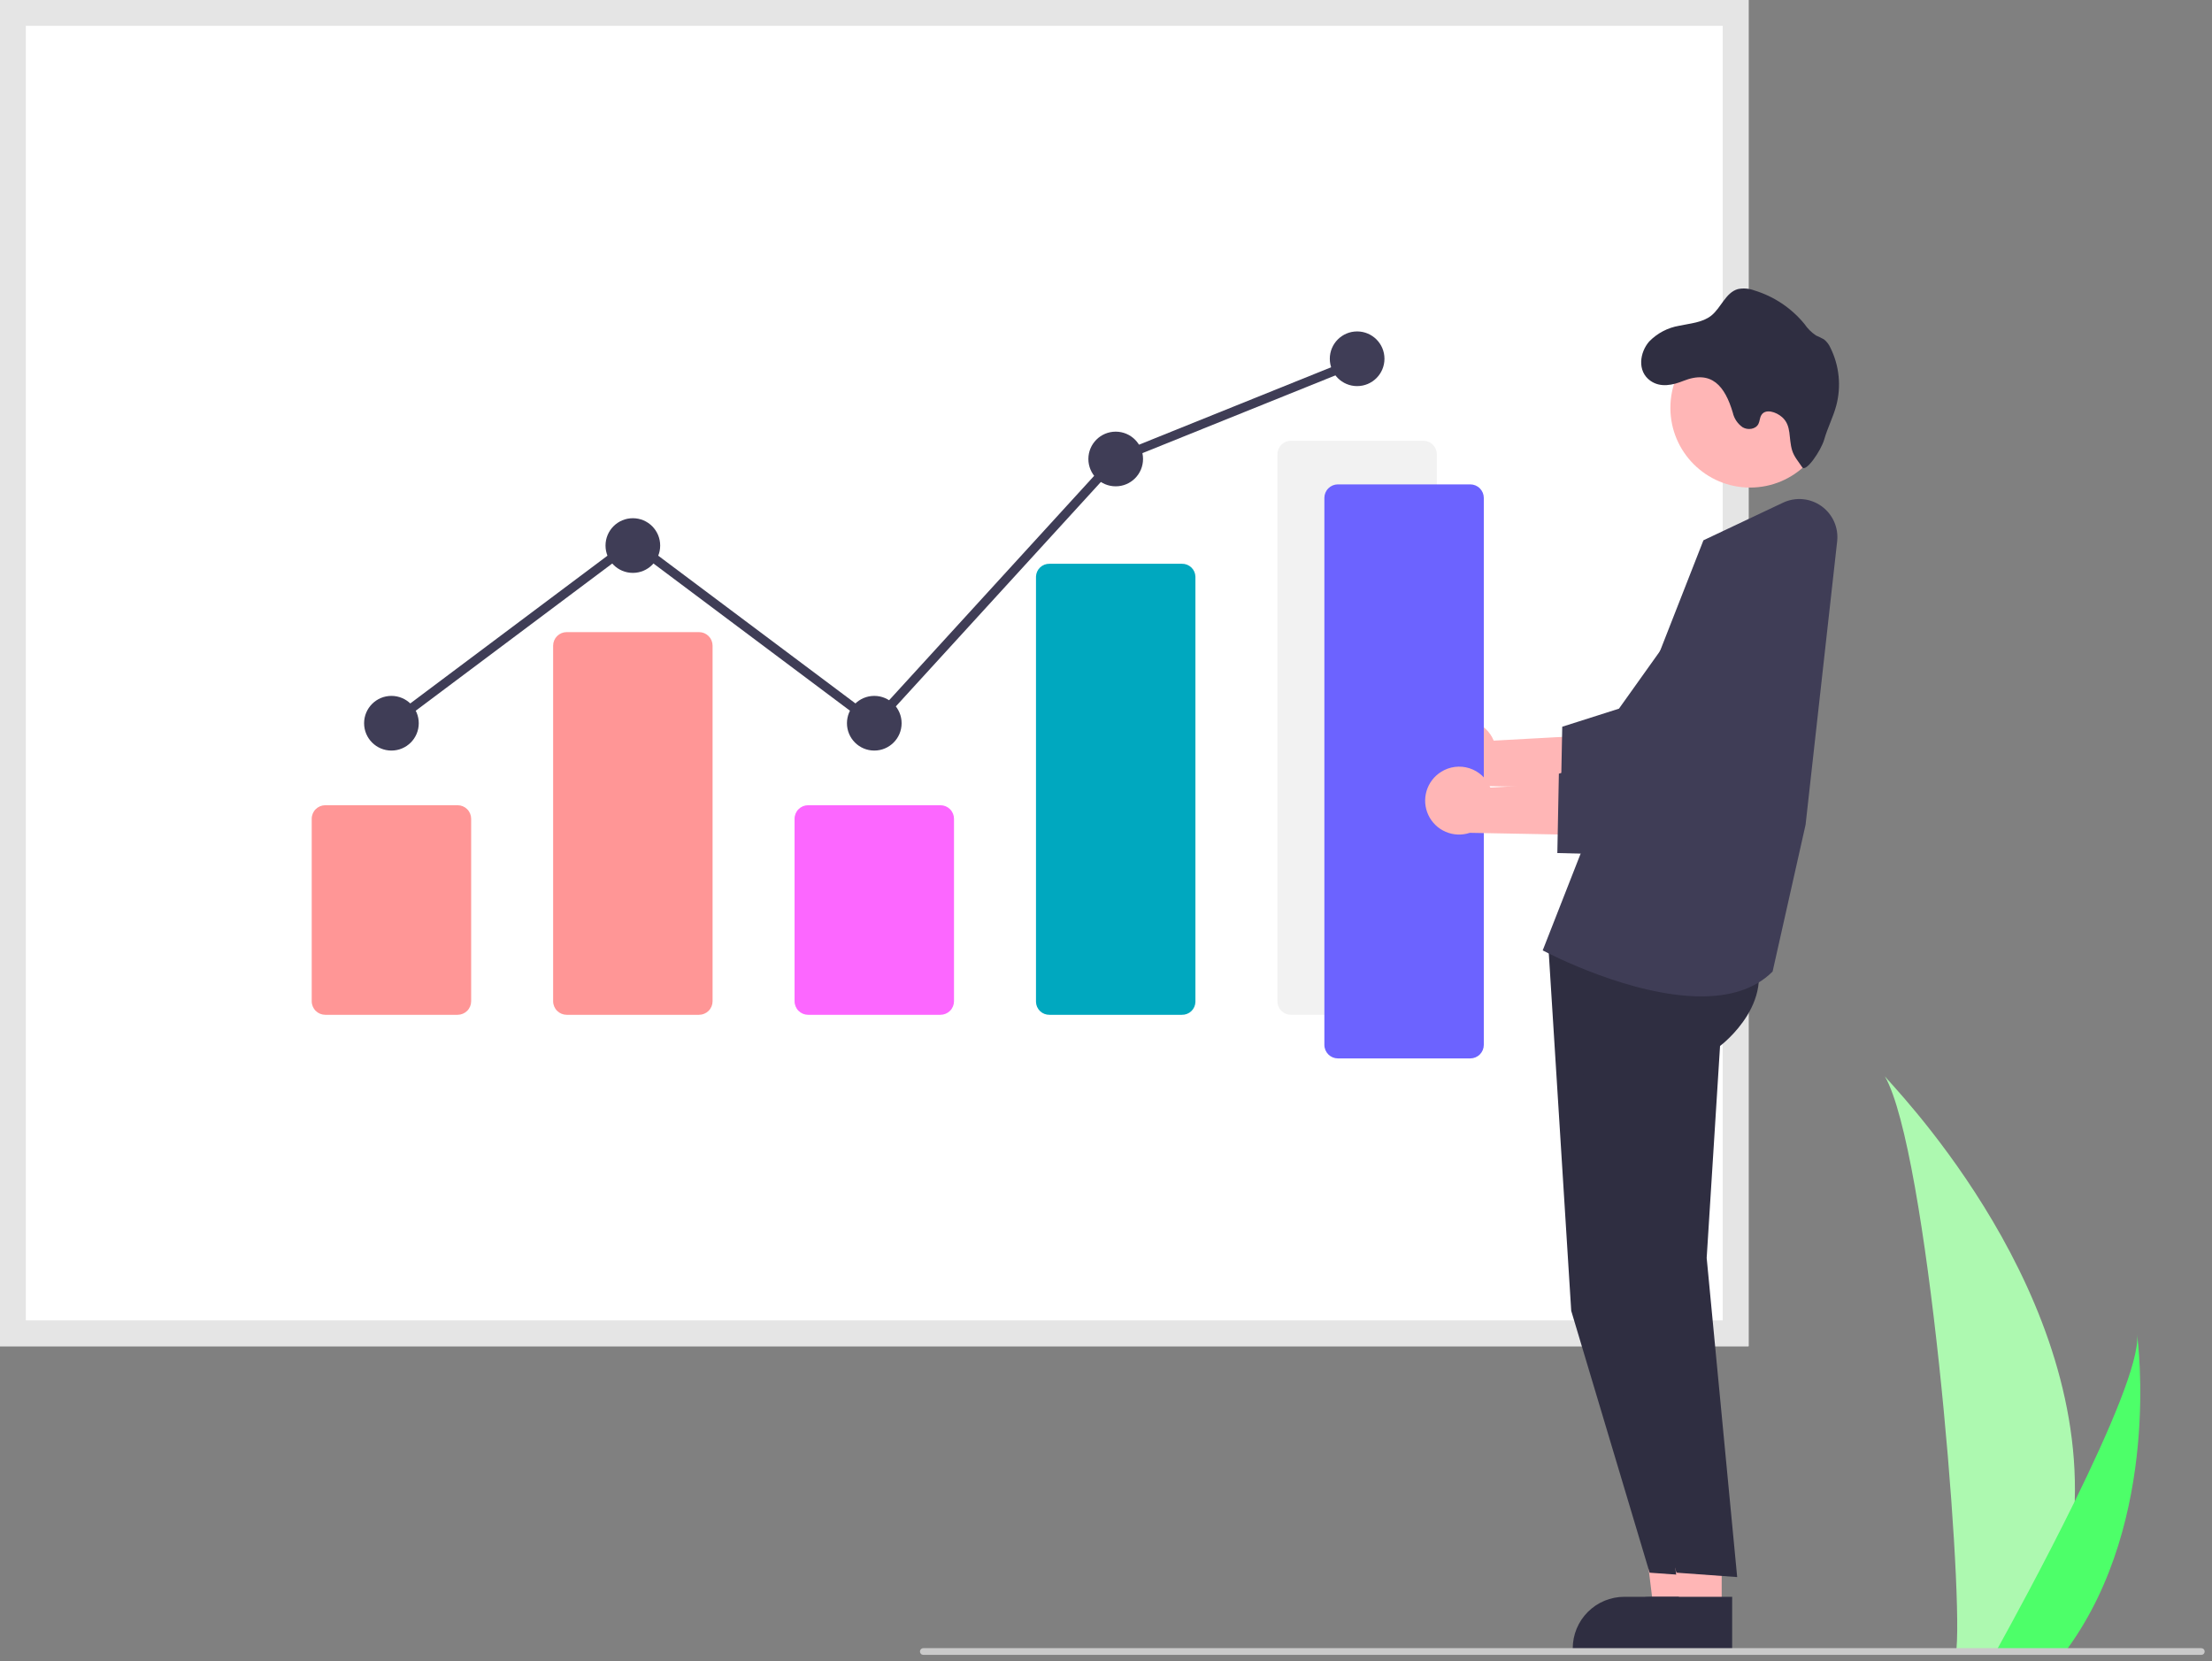 <svg width="301" height="226" viewBox="0 0 301 226" fill="none" xmlns="http://www.w3.org/2000/svg">
<rect x="0" y="0" width="301" height="226" fill="#808080" stroke="none"/>
<path d="M282.323 204.267C282.141 211.054 281.004 217.782 278.945 224.252C278.9 224.402 278.849 224.55 278.8 224.7H266.196C266.209 224.566 266.223 224.415 266.236 224.252C267.077 214.591 262.276 156.493 256.483 146.437C256.99 147.253 283.3 173.57 282.323 204.267Z" fill="#ADF9B0"/>
<path d="M281.377 224.252C281.272 224.402 281.162 224.552 281.05 224.7H271.594C271.666 224.572 271.749 224.422 271.846 224.252C273.407 221.433 278.031 213.005 282.322 204.267C286.932 194.877 291.165 185.131 290.809 181.604C290.919 182.399 294.111 206.651 281.377 224.252Z" fill="#4DFF69"/>
<path d="M237.937 183.164H0V0H237.937V183.164Z" fill="white"/>
<path d="M237.937 183.164H0V0H237.937V183.164ZM3.515 179.649H234.422V3.515H3.515V179.649Z" fill="#E5E5E5"/>
<path d="M62.272 138.071H44.257C43.769 138.07 43.301 137.876 42.957 137.531C42.612 137.187 42.418 136.719 42.417 136.231V111.398C42.418 110.91 42.612 110.442 42.957 110.097C43.301 109.752 43.769 109.558 44.257 109.558H62.272C62.76 109.558 63.227 109.752 63.572 110.097C63.917 110.442 64.111 110.91 64.112 111.398V136.231C64.111 136.719 63.917 137.187 63.572 137.531C63.227 137.876 62.76 138.07 62.272 138.071V138.071Z" fill="#FF9696"/>
<path d="M95.124 138.071H77.109C76.621 138.07 76.154 137.876 75.809 137.531C75.464 137.187 75.27 136.719 75.269 136.231V87.843C75.27 87.356 75.464 86.888 75.809 86.543C76.154 86.198 76.621 86.004 77.109 86.004H95.124C95.612 86.004 96.079 86.198 96.424 86.543C96.769 86.888 96.963 87.356 96.964 87.843V136.231C96.963 136.719 96.769 137.187 96.424 137.531C96.079 137.876 95.612 138.07 95.124 138.071Z" fill="#FF9696"/>
<path d="M127.976 138.071H109.961C109.473 138.07 109.006 137.876 108.661 137.531C108.316 137.187 108.122 136.719 108.121 136.231V111.398C108.122 110.91 108.316 110.442 108.661 110.097C109.006 109.752 109.473 109.558 109.961 109.558H127.976C128.464 109.558 128.931 109.752 129.276 110.097C129.621 110.442 129.815 110.91 129.816 111.398V136.231C129.815 136.719 129.621 137.187 129.276 137.531C128.931 137.876 128.464 138.07 127.976 138.071V138.071Z" fill="#FC67FF"/>
<path d="M160.828 138.071H142.813C142.336 138.081 141.875 137.902 141.53 137.573C141.185 137.244 140.985 136.791 140.973 136.314V78.462C140.985 77.986 141.185 77.533 141.53 77.204C141.875 76.875 142.336 76.695 142.813 76.706H160.828C161.305 76.695 161.766 76.875 162.111 77.204C162.456 77.533 162.656 77.986 162.668 78.462V136.314C162.656 136.791 162.456 137.244 162.111 137.573C161.766 137.902 161.305 138.081 160.828 138.071Z" fill="#00A8BF"/>
<path d="M193.68 138.071H175.665C175.177 138.07 174.71 137.876 174.365 137.531C174.02 137.187 173.826 136.719 173.825 136.231V61.81C173.826 61.322 174.02 60.854 174.365 60.509C174.71 60.164 175.177 59.97 175.665 59.97H193.68C194.168 59.97 194.635 60.164 194.98 60.509C195.325 60.854 195.519 61.322 195.52 61.81V136.231C195.519 136.719 195.325 137.187 194.98 137.531C194.635 137.876 194.168 138.07 193.68 138.071Z" fill="#F2F2F2"/>
<path d="M53.264 102.12C55.318 102.12 56.983 100.454 56.983 98.4C56.983 96.347 55.318 94.681 53.264 94.681C51.21 94.681 49.545 96.347 49.545 98.4C49.545 100.454 51.21 102.12 53.264 102.12Z" fill="#3F3D56"/>
<path d="M86.116 77.945C88.17 77.945 89.835 76.28 89.835 74.226C89.835 72.172 88.17 70.507 86.116 70.507C84.062 70.507 82.397 72.172 82.397 74.226C82.397 76.28 84.062 77.945 86.116 77.945Z" fill="#3F3D56"/>
<path d="M118.969 102.12C121.023 102.12 122.688 100.454 122.688 98.4C122.688 96.347 121.023 94.681 118.969 94.681C116.915 94.681 115.25 96.347 115.25 98.4C115.25 100.454 116.915 102.12 118.969 102.12Z" fill="#3F3D56"/>
<path d="M151.821 66.168C153.875 66.168 155.54 64.503 155.54 62.449C155.54 60.395 153.875 58.73 151.821 58.73C149.767 58.73 148.102 60.395 148.102 62.449C148.102 64.503 149.767 66.168 151.821 66.168Z" fill="#3F3D56"/>
<path d="M184.673 52.532C186.727 52.532 188.392 50.867 188.392 48.812C188.392 46.758 186.727 45.093 184.673 45.093C182.619 45.093 180.954 46.758 180.954 48.812C180.954 50.867 182.619 52.532 184.673 52.532Z" fill="#3F3D56"/>
<path d="M119.047 99.234L86.116 74.569L53.636 98.897L52.893 97.904L86.116 73.019L118.89 97.567L151.458 61.927L151.589 61.874L184.441 48.638L184.904 49.788L152.183 62.971L119.047 99.234Z" fill="#3F3D56"/>
<path d="M230.627 219.084L225.031 219.083L222.369 197.499L230.628 197.5L230.627 219.084Z" fill="#FFB6B6"/>
<path d="M232.054 224.508L214.011 224.507V224.279C214.011 222.416 214.751 220.63 216.068 219.313C217.385 217.996 219.171 217.256 221.034 217.256H221.034L232.055 217.257L232.054 224.508Z" fill="#2F2E41"/>
<path d="M210.629 127.728L213.806 178.345L224.472 213.974L232.736 214.572L228.586 171.15L230.406 142.313C230.406 142.313 239.031 135.884 234.262 128.144L210.629 127.728Z" fill="#2F2E41"/>
<path d="M234.279 219.084L228.683 219.083L226.021 197.499L234.28 197.5L234.279 219.084Z" fill="#FFB6B6"/>
<path d="M235.706 224.508L217.662 224.507V224.279C217.662 222.416 218.402 220.63 219.719 219.313C221.037 217.996 222.823 217.256 224.685 217.256H224.686L235.706 217.257L235.706 224.508Z" fill="#2F2E41"/>
<path d="M214.28 127.728L217.457 178.345L228.124 213.974L236.388 214.572L232.238 171.15L234.057 142.313C234.057 142.313 242.683 135.884 237.914 128.144L214.28 127.728Z" fill="#2F2E41"/>
<path d="M231.502 135.566C221.973 135.566 210.757 129.742 210.107 129.4L209.926 129.305L231.797 73.51L242.629 68.393C243.463 67.999 244.387 67.835 245.305 67.917C246.224 67.999 247.104 68.326 247.855 68.862C248.605 69.398 249.199 70.124 249.575 70.967C249.951 71.809 250.095 72.737 249.993 73.653L245.695 112.214L241.208 132.185L241.161 132.232C238.684 134.679 235.221 135.566 231.502 135.566Z" fill="#3F3D56"/>
<path d="M196.553 98.631C197.12 98.271 197.758 98.04 198.424 97.955C199.089 97.869 199.766 97.93 200.405 98.134C201.044 98.338 201.631 98.679 202.124 99.134C202.617 99.589 203.005 100.147 203.259 100.768L219.545 99.878L215.272 107.198L200.461 106.921C199.39 107.279 198.224 107.231 197.185 106.787C196.146 106.343 195.307 105.533 194.825 104.511C194.343 103.49 194.253 102.327 194.572 101.243C194.89 100.159 195.595 99.229 196.553 98.631V98.631Z" fill="#FFB6B6"/>
<path d="M228.694 110.089L212.372 109.672L212.583 98.876L220.301 96.419L232.96 78.664C233.594 77.775 234.399 77.022 235.329 76.45C236.259 75.877 237.294 75.497 238.374 75.332C239.453 75.166 240.554 75.219 241.613 75.487C242.672 75.755 243.666 76.232 244.537 76.891C245.408 77.549 246.138 78.376 246.683 79.321C247.229 80.267 247.58 81.312 247.715 82.396C247.85 83.479 247.766 84.579 247.469 85.629C247.172 86.68 246.667 87.66 245.984 88.513L228.694 110.089Z" fill="#3F3D56"/>
<path d="M238.144 66.337C244.133 66.337 248.989 61.481 248.989 55.492C248.989 49.502 244.133 44.647 238.144 44.647C232.154 44.647 227.299 49.502 227.299 55.492C227.299 61.481 232.154 66.337 238.144 66.337Z" fill="#FFB6B6"/>
<path d="M224.423 46.455C225.518 45.332 226.94 44.586 228.485 44.323C229.991 43.999 231.644 43.898 232.849 42.954C234.218 41.863 234.821 39.791 236.5 39.33C237.231 39.183 237.988 39.243 238.687 39.503C241.371 40.313 243.754 41.901 245.533 44.067C245.953 44.688 246.487 45.223 247.108 45.642C247.479 45.799 247.842 45.976 248.194 46.172C248.581 46.477 248.885 46.874 249.08 47.326C250.291 49.771 250.57 52.573 249.865 55.209C249.445 56.766 248.687 58.208 248.24 59.773C247.793 61.339 245.724 64.317 245.24 63.578C244.756 62.838 244.135 62.149 243.871 61.296C243.354 59.617 243.821 57.927 242.507 56.761C241.695 56.04 240.225 55.556 239.673 56.487C239.453 56.848 239.467 57.304 239.28 57.678C238.91 58.409 237.842 58.555 237.135 58.135C236.453 57.664 235.974 56.953 235.793 56.145C234.729 52.548 232.917 50.284 229.07 51.822C227.636 52.397 225.947 52.785 224.569 51.799C222.752 50.503 223.122 47.933 224.423 46.455Z" fill="#2F2E41"/>
<path d="M200.07 144.005H182.055C181.568 144.004 181.1 143.81 180.755 143.465C180.41 143.12 180.216 142.653 180.215 142.165V67.743C180.216 67.256 180.41 66.788 180.755 66.443C181.1 66.098 181.568 65.904 182.055 65.903H200.07C200.558 65.904 201.026 66.098 201.37 66.443C201.715 66.788 201.909 67.256 201.91 67.743V142.165C201.909 142.653 201.715 143.12 201.37 143.465C201.026 143.81 200.558 144.004 200.07 144.005V144.005Z" fill="#6C63FF"/>
<path d="M196.097 105.021C196.663 104.661 197.302 104.431 197.967 104.345C198.633 104.259 199.309 104.32 199.949 104.524C200.588 104.728 201.175 105.069 201.668 105.524C202.161 105.979 202.548 106.537 202.802 107.158L219.089 106.268L214.815 113.588L200.005 113.311C198.933 113.669 197.768 113.621 196.729 113.177C195.69 112.733 194.85 111.923 194.369 110.902C193.887 109.88 193.797 108.717 194.115 107.633C194.434 106.549 195.139 105.619 196.097 105.021H196.097Z" fill="#FFB6B6"/>
<path d="M228.237 116.479L211.916 116.062L212.126 105.266L219.844 102.81L232.503 85.054C233.137 84.165 233.943 83.412 234.873 82.84C235.803 82.267 236.838 81.887 237.917 81.722C238.997 81.556 240.098 81.609 241.157 81.877C242.215 82.145 243.209 82.622 244.08 83.281C244.951 83.939 245.681 84.766 246.227 85.711C246.773 86.657 247.124 87.702 247.259 88.786C247.394 89.869 247.31 90.969 247.013 92.02C246.715 93.07 246.21 94.05 245.527 94.903L228.237 116.479Z" fill="#3F3D56"/>
<path d="M299.544 225.157H125.641C125.581 225.157 125.521 225.145 125.466 225.122C125.41 225.1 125.36 225.066 125.317 225.024C125.275 224.981 125.241 224.931 125.218 224.875C125.195 224.82 125.183 224.76 125.183 224.7C125.183 224.64 125.195 224.581 125.218 224.525C125.241 224.47 125.275 224.419 125.317 224.377C125.36 224.335 125.41 224.301 125.466 224.278C125.521 224.255 125.581 224.244 125.641 224.244H299.544C299.604 224.244 299.663 224.255 299.719 224.278C299.774 224.301 299.825 224.335 299.867 224.377C299.91 224.419 299.943 224.47 299.966 224.525C299.989 224.581 300.001 224.64 300.001 224.7C300.001 224.76 299.989 224.82 299.966 224.875C299.943 224.931 299.91 224.981 299.867 225.024C299.825 225.066 299.774 225.1 299.719 225.122C299.663 225.145 299.604 225.157 299.544 225.157V225.157Z" fill="#CACACA"/>
</svg>
